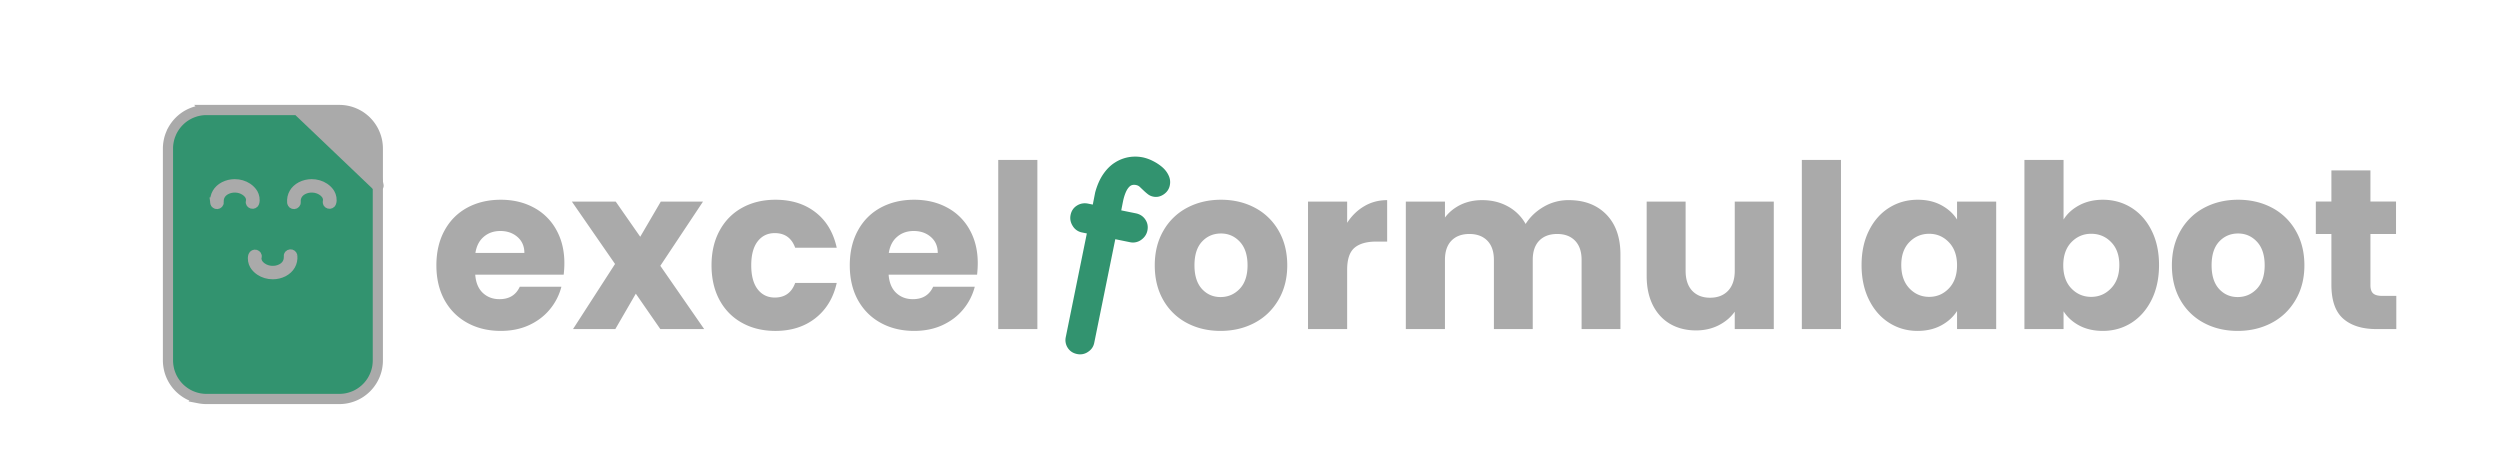 <svg xmlns="http://www.w3.org/2000/svg" width="130" viewBox="0 0 375 75" height="24" fill="#aaa">
    <defs>
        <clipPath id="aexcelformulabot">
            <path d="M10.84 9.559h43.5v56.25h-43.5zm0 0"/>
        </clipPath>
        <clipPath id="bexcelformulabot">
            <path d="M10.84 20H36v23H10.84zm0 0"/>
        </clipPath>
    </defs>
    <path d="M76.085 42.771c0 .594-.039 1.215-.11 1.86H61.602c.093 1.292.504 2.28 1.234 2.968.727.68 1.629 1.016 2.703 1.016 1.582 0 2.68-.672 3.297-2.016h6.766a9.425 9.425 0 0 1-1.89 3.688c-.9 1.086-2.028 1.937-3.392 2.562-1.355.617-2.875.922-4.562.922-2.031 0-3.84-.43-5.422-1.297-1.586-.863-2.824-2.098-3.719-3.703-.886-1.613-1.328-3.5-1.328-5.656 0-2.157.438-4.035 1.313-5.64.875-1.614 2.101-2.852 3.687-3.72 1.594-.863 3.414-1.297 5.469-1.297 2 0 3.781.422 5.344 1.266a8.948 8.948 0 0 1 3.656 3.594c.883 1.562 1.328 3.383 1.328 5.453zm-6.5-1.672c0-1.082-.375-1.945-1.125-2.594-.742-.644-1.668-.968-2.781-.968-1.063 0-1.961.312-2.688.937-.73.617-1.183 1.492-1.36 2.625zm0 0M91.678 53.474l-3.984-5.75-3.328 5.75h-6.875l6.828-10.578-7.016-10.14h7.125l3.985 5.718 3.344-5.719h6.859l-6.938 10.438 7.125 10.281zm0 0M99.998 43.115c0-2.157.437-4.035 1.312-5.64.875-1.614 2.098-2.852 3.672-3.72 1.57-.863 3.375-1.297 5.406-1.297 2.602 0 4.774.684 6.516 2.047 1.75 1.356 2.895 3.274 3.438 5.75h-6.75c-.575-1.582-1.68-2.375-3.313-2.375-1.168 0-2.102.453-2.797 1.36-.687.898-1.031 2.187-1.031 3.875 0 1.68.344 2.968 1.031 3.875.695.906 1.629 1.36 2.797 1.36 1.633 0 2.738-.79 3.313-2.376h6.75c-.543 2.43-1.696 4.336-3.454 5.719-1.761 1.387-3.93 2.078-6.5 2.078-2.03 0-3.836-.43-5.406-1.297-1.574-.863-2.797-2.098-3.672-3.703-.875-1.613-1.312-3.5-1.312-5.656zm0 0M143.26 42.771c0 .594-.038 1.215-.109 1.86h-14.375c.094 1.292.504 2.28 1.235 2.968.726.68 1.629 1.016 2.703 1.016 1.582 0 2.68-.672 3.297-2.016h6.765a9.425 9.425 0 0 1-1.89 3.688c-.899 1.086-2.028 1.937-3.39 2.562-1.356.617-2.876.922-4.563.922-2.032 0-3.84-.43-5.422-1.297-1.586-.863-2.824-2.098-3.719-3.703-.887-1.613-1.328-3.5-1.328-5.656 0-2.157.437-4.035 1.312-5.64.875-1.614 2.102-2.852 3.688-3.72 1.594-.863 3.414-1.297 5.469-1.297 2 0 3.781.422 5.343 1.266a8.948 8.948 0 0 1 3.657 3.594c.883 1.562 1.328 3.383 1.328 5.453zm-6.5-1.672c0-1.082-.374-1.945-1.124-2.594-.742-.644-1.668-.968-2.781-.968-1.063 0-1.961.312-2.688.937-.73.617-1.184 1.492-1.36 2.625zm0 0M152.948 25.99v27.484h-6.36V25.99zm0 0M182.71 53.771c-2.03 0-3.859-.43-5.484-1.297a9.475 9.475 0 0 1-3.812-3.703c-.93-1.613-1.39-3.5-1.39-5.656 0-2.133.468-4.008 1.405-5.625a9.52 9.52 0 0 1 3.86-3.735c1.633-.863 3.469-1.297 5.5-1.297s3.863.434 5.5 1.297a9.543 9.543 0 0 1 3.86 3.735c.937 1.617 1.405 3.492 1.405 5.625 0 2.125-.48 4-1.437 5.625-.95 1.625-2.246 2.87-3.89 3.734-1.65.867-3.485 1.297-5.516 1.297zm0-5.5c1.22 0 2.255-.441 3.11-1.328.852-.895 1.281-2.172 1.281-3.828 0-1.657-.418-2.93-1.25-3.828-.836-.895-1.855-1.344-3.062-1.344-1.242 0-2.274.445-3.094 1.328-.812.875-1.219 2.156-1.219 3.844 0 1.656.399 2.933 1.203 3.828.813.887 1.82 1.328 3.032 1.328zm0 0M203.287 36.208c.738-1.144 1.664-2.046 2.781-2.703 1.114-.656 2.352-.984 3.719-.984v6.734h-1.75c-1.586 0-2.773.34-3.562 1.016-.793.68-1.188 1.871-1.188 3.578v9.625h-6.36V32.755h6.36zm0 0M239.274 32.521c2.57 0 4.617.781 6.14 2.344 1.52 1.562 2.282 3.73 2.282 6.5v12.11h-6.312v-11.25c0-1.345-.356-2.38-1.063-3.11-.7-.727-1.668-1.094-2.906-1.094-1.242 0-2.215.367-2.922 1.094-.7.73-1.047 1.765-1.047 3.11v11.25h-6.312v-11.25c0-1.345-.356-2.38-1.063-3.11-.71-.727-1.684-1.094-2.922-1.094-1.242 0-2.215.367-2.922 1.094-.699.73-1.047 1.765-1.047 3.11v11.25h-6.359v-20.72h6.36v2.594c.644-.863 1.484-1.55 2.515-2.062 1.04-.508 2.219-.766 3.531-.766 1.563 0 2.953.34 4.172 1.016a7.244 7.244 0 0 1 2.89 2.859c.72-1.145 1.696-2.078 2.938-2.797a7.917 7.917 0 0 1 4.047-1.078zm0 0M272.615 32.755v20.72h-6.344v-2.829c-.648.918-1.523 1.656-2.625 2.219-1.105.554-2.324.828-3.656.828-1.586 0-2.984-.348-4.203-1.047-1.211-.707-2.153-1.727-2.828-3.063-.668-1.343-1-2.914-1-4.718v-12.11h6.328v11.25c0 1.387.351 2.465 1.062 3.235.72.761 1.688 1.14 2.907 1.14 1.238 0 2.218-.379 2.937-1.14.719-.77 1.078-1.848 1.078-3.235v-11.25zm0 0M283.534 25.99v27.484h-6.36V25.99zm0 0M286.88 43.068c0-2.125.398-3.988 1.202-5.594.801-1.613 1.895-2.851 3.282-3.719 1.382-.863 2.93-1.297 4.64-1.297 1.469 0 2.75.297 3.844.891 1.102.594 1.953 1.371 2.547 2.328v-2.922h6.36v20.72h-6.36v-2.938c-.617.968-1.477 1.75-2.578 2.343-1.106.594-2.387.891-3.844.891-1.688 0-3.227-.438-4.61-1.313-1.386-.882-2.48-2.132-3.28-3.75-.805-1.625-1.204-3.503-1.204-5.64zm15.515.047c0-1.582-.445-2.832-1.328-3.75-.875-.914-1.946-1.375-3.203-1.375-1.262 0-2.336.453-3.22 1.36-.874.898-1.312 2.136-1.312 3.718 0 1.594.438 2.855 1.313 3.781.883.93 1.957 1.39 3.219 1.39 1.257 0 2.328-.456 3.203-1.374.883-.914 1.328-2.164 1.328-3.75zm0 0M319.703 35.677c.593-.957 1.445-1.734 2.562-2.328 1.114-.594 2.39-.89 3.828-.89 1.707 0 3.254.433 4.641 1.296 1.383.868 2.477 2.106 3.281 3.72.801 1.605 1.203 3.468 1.203 5.593 0 2.137-.402 4.015-1.203 5.64-.804 1.618-1.898 2.868-3.281 3.75-1.387.875-2.934 1.313-4.64 1.313-1.47 0-2.75-.293-3.844-.875-1.086-.582-1.934-1.352-2.547-2.313v2.891h-6.36V25.99h6.36zm9.062 7.39c0-1.581-.445-2.82-1.328-3.718-.875-.906-1.96-1.36-3.25-1.36-1.262 0-2.336.462-3.219 1.376-.875.918-1.312 2.168-1.312 3.75 0 1.586.437 2.836 1.312 3.75.883.918 1.957 1.375 3.22 1.375 1.269 0 2.347-.461 3.233-1.39.895-.927 1.344-2.188 1.344-3.782zm0 0M347.995 53.771c-2.031 0-3.86-.43-5.484-1.297a9.475 9.475 0 0 1-3.813-3.703c-.93-1.613-1.39-3.5-1.39-5.656 0-2.133.468-4.008 1.406-5.625a9.52 9.52 0 0 1 3.86-3.735c1.632-.863 3.468-1.297 5.5-1.297 2.03 0 3.862.434 5.5 1.297a9.543 9.543 0 0 1 3.858 3.735c.938 1.617 1.407 3.492 1.407 5.625 0 2.125-.48 4-1.438 5.625-.949 1.625-2.246 2.87-3.89 3.734-1.649.867-3.485 1.297-5.516 1.297zm0-5.5c1.219 0 2.254-.441 3.11-1.328.85-.895 1.28-2.172 1.28-3.828 0-1.657-.417-2.93-1.25-3.828-.835-.895-1.855-1.344-3.062-1.344-1.242 0-2.273.445-3.094 1.328-.812.875-1.218 2.156-1.218 3.844 0 1.656.398 2.933 1.203 3.828.812.887 1.82 1.328 3.031 1.328zm0 0M373.774 48.083v5.391h-3.234c-2.305 0-4.101-.562-5.39-1.687-1.282-1.125-1.922-2.961-1.922-5.516v-8.25h-2.532v-5.266h2.532v-5.062h6.343v5.062h4.157v5.266h-4.157v8.328c0 .617.145 1.059.438 1.328.3.274.8.406 1.5.406zm0 0"/>
    <path d="M159.39 57.527c-.667-.136-1.171-.476-1.515-1.015a2.29 2.29 0 0 1-.312-1.735l3.422-16.843-.766-.157a2.234 2.234 0 0 1-1.531-1.062c-.356-.57-.47-1.164-.344-1.781.133-.664.473-1.172 1.016-1.516.55-.352 1.16-.461 1.828-.328l.765.156.39-1.984c.321-1.176.759-2.164 1.313-2.97.551-.8 1.18-1.425 1.891-1.874a6.145 6.145 0 0 1 2.219-.875 6.304 6.304 0 0 1 2.328.031 6.646 6.646 0 0 1 1.61.578c.57.282 1.085.621 1.546 1.016.457.398.8.852 1.031 1.36.239.5.301 1.03.188 1.593-.125.617-.461 1.106-1 1.469-.543.367-1.11.484-1.703.36a2.045 2.045 0 0 1-.86-.391 8.236 8.236 0 0 1-.671-.579c-.211-.195-.407-.382-.594-.562a1.192 1.192 0 0 0-.625-.344c-.438-.094-.79-.023-1.047.203-.25.22-.469.543-.656.97-.18.417-.325.89-.438 1.42-.105.524-.203 1.028-.297 1.517l2.375.484c.664.137 1.176.469 1.532 1 .363.531.476 1.133.343 1.797-.125.617-.465 1.12-1.015 1.515a2.271 2.271 0 0 1-1.828.375l-2.375-.484-3.422 16.844c-.125.625-.465 1.113-1.016 1.469a2.261 2.261 0 0 1-1.781.343zm0 0M17.934 17.887H39.57a6.15 6.15 0 0 1 2.395.48c.383.156.742.352 1.086.578.34.23.656.492.949.785.29.29.55.61.777.954.23.34.422.703.578 1.086.16.382.278.773.36 1.18.078.405.117.812.117 1.226V58.62c0 .414-.039.824-.117 1.23a6.318 6.318 0 0 1-.938 2.266c-.226.344-.488.66-.777.953a6.47 6.47 0 0 1-.95.782 6.05 6.05 0 0 1-1.085.582 6.45 6.45 0 0 1-1.172.359 6.455 6.455 0 0 1-1.223.121H17.934c-.41 0-.817-.043-1.22-.121a6.395 6.395 0 0 1-1.175-.36 6.05 6.05 0 0 1-1.086-.581 6.47 6.47 0 0 1-.95-.782 6.277 6.277 0 0 1-1.355-2.039 6.027 6.027 0 0 1-.355-1.18 6.2 6.2 0 0 1-.121-1.23V24.176c0-.414.039-.82.121-1.227.078-.406.195-.797.355-1.18.157-.382.348-.746.579-1.085a6.09 6.09 0 0 1 .777-.954c.293-.293.61-.554.95-.785a6.288 6.288 0 0 1 1.085-.578c.379-.16.77-.277 1.176-.36a6.083 6.083 0 0 1 1.219-.12zm0 0" fill="#32936f"/>
    <g clip-path="url(#aexcelformulabot)">
        <path transform="matrix(.236 0 0 .237 10.843 9.559)" fill="none" d="M29.993 35.089h91.528c1.735 0 3.453.165 5.172.51 1.702.346 3.354.84 4.957 1.514 1.62.659 3.14 1.482 4.594 2.436a27.458 27.458 0 0 1 4.015 3.308 25.683 25.683 0 0 1 3.288 4.016 24.836 24.836 0 0 1 2.446 4.576 26.174 26.174 0 0 1 1.52 4.97c.33 1.712.496 3.423.496 5.168v145.13c0 1.744-.165 3.472-.496 5.184a26.542 26.542 0 0 1-1.52 4.97 25.942 25.942 0 0 1-2.446 4.576 26.467 26.467 0 0 1-3.288 4.016 27.345 27.345 0 0 1-4.015 3.291 25.622 25.622 0 0 1-4.594 2.452 27.363 27.363 0 0 1-4.957 1.515c-1.719.329-3.437.51-5.172.51H29.993c-1.735 0-3.453-.181-5.155-.51a27.133 27.133 0 0 1-4.974-1.515 25.622 25.622 0 0 1-4.594-2.452 27.345 27.345 0 0 1-4.015-3.291 26.467 26.467 0 0 1-3.288-4.016 25.942 25.942 0 0 1-2.446-4.576 25.318 25.318 0 0 1-1.504-4.97 26.02 26.02 0 0 1-.512-5.185V61.586c0-1.744.165-3.455.512-5.167.33-1.712.826-3.358 1.504-4.97a24.836 24.836 0 0 1 2.446-4.576 25.683 25.683 0 0 1 3.288-4.016 27.458 27.458 0 0 1 4.015-3.308 26.636 26.636 0 0 1 4.594-2.436 25.914 25.914 0 0 1 4.974-1.514c1.702-.345 3.42-.51 5.155-.51zm0 0" stroke="#aaa" stroke-width="7"/>
    </g>
    <path transform="matrix(.236 0 0 .237 10.843 9.559)" fill="#aaa" d="M89.117 135.14c-.066-.61-.645-1.07-1.306-1.021-.66.066-1.156.592-1.09 1.201.314 3.72-1.504 6.896-5.007 8.707-4.148 2.14-9.518 1.86-13.352-.724-1.322-.873-2.412-1.992-3.073-3.128-.694-1.168-1.157-3.176-.727-4.41.215-.593-.132-1.218-.777-1.4-.628-.18-1.289.132-1.504.708-.66 1.91-.066 4.543.876 6.14.86 1.464 2.165 2.797 3.784 3.883 2.528 1.696 5.635 2.568 8.725 2.568 2.512 0 5.023-.576 7.238-1.712 4.345-2.254 6.61-6.188 6.213-10.813zm0 0M89.05 98.52c.05.608.628 1.07 1.29 1.02.66-.05 1.156-.593 1.107-1.202-.33-3.72 1.487-6.896 4.99-8.706 4.147-2.14 9.518-1.86 13.368.724 1.305.872 2.396 1.992 3.073 3.144.678 1.152 1.14 3.16.71 4.41-.197.576.15 1.202.778 1.383.627.197 1.305-.132 1.503-.708.678-1.909.066-4.542-.876-6.139-.842-1.448-2.164-2.798-3.784-3.884-2.528-1.695-5.618-2.567-8.724-2.567-2.495 0-5.007.576-7.238 1.711-4.346 2.255-6.61 6.189-6.196 10.813zm0 0" stroke="#aaa" stroke-width="7"/>
    <path fill="#aaa" d="M19.363 32.941a.284.284 0 0 0 .309.243c.156-.012.273-.141.258-.286-.075-.882.355-1.636 1.183-2.066.98-.508 2.25-.441 3.157.172.312.207.57.473.726.746.164.273.274.75.172 1.047-.05.137.031.285.184.328a.287.287 0 0 0 .355-.168c.156-.453.016-1.078-.207-1.457a2.945 2.945 0 0 0-.895-.922 3.72 3.72 0 0 0-2.062-.61c-.594 0-1.188.137-1.711.407-1.027.535-1.562 1.469-1.469 2.566zm0 0"/>
    <g clip-path="url(#bexcelformulabot)">
        <path transform="matrix(.236 0 0 .237 10.843 9.559)" fill="none" d="M36.041 98.52c.066.608.645 1.07 1.305 1.02.661-.05 1.157-.593 1.091-1.202-.314-3.72 1.504-6.896 5.007-8.706 4.147-2.14 9.518-1.86 13.351.724 1.322.872 2.413 1.992 3.074 3.144.694 1.152 1.157 3.16.727 4.41-.215.576.132 1.202.777 1.383.628.197 1.288-.132 1.503-.708.661-1.909.066-4.542-.875-6.139-.86-1.448-2.165-2.798-3.785-3.884-2.528-1.695-5.634-2.567-8.724-2.567-2.512 0-5.024.576-7.238 1.711-4.346 2.255-6.61 6.189-6.213 10.813zm0 0" stroke="#aaa" stroke-width="7"/>
    </g>
    <path fill="#aaa" d="M43.805 18.79c.39.058.707.358.785.75l2.11 10.44c.183.91-.91 1.516-1.579.88L32.52 18.843c-.672-.64-.125-1.766.789-1.63zm0 0"/>
</svg>